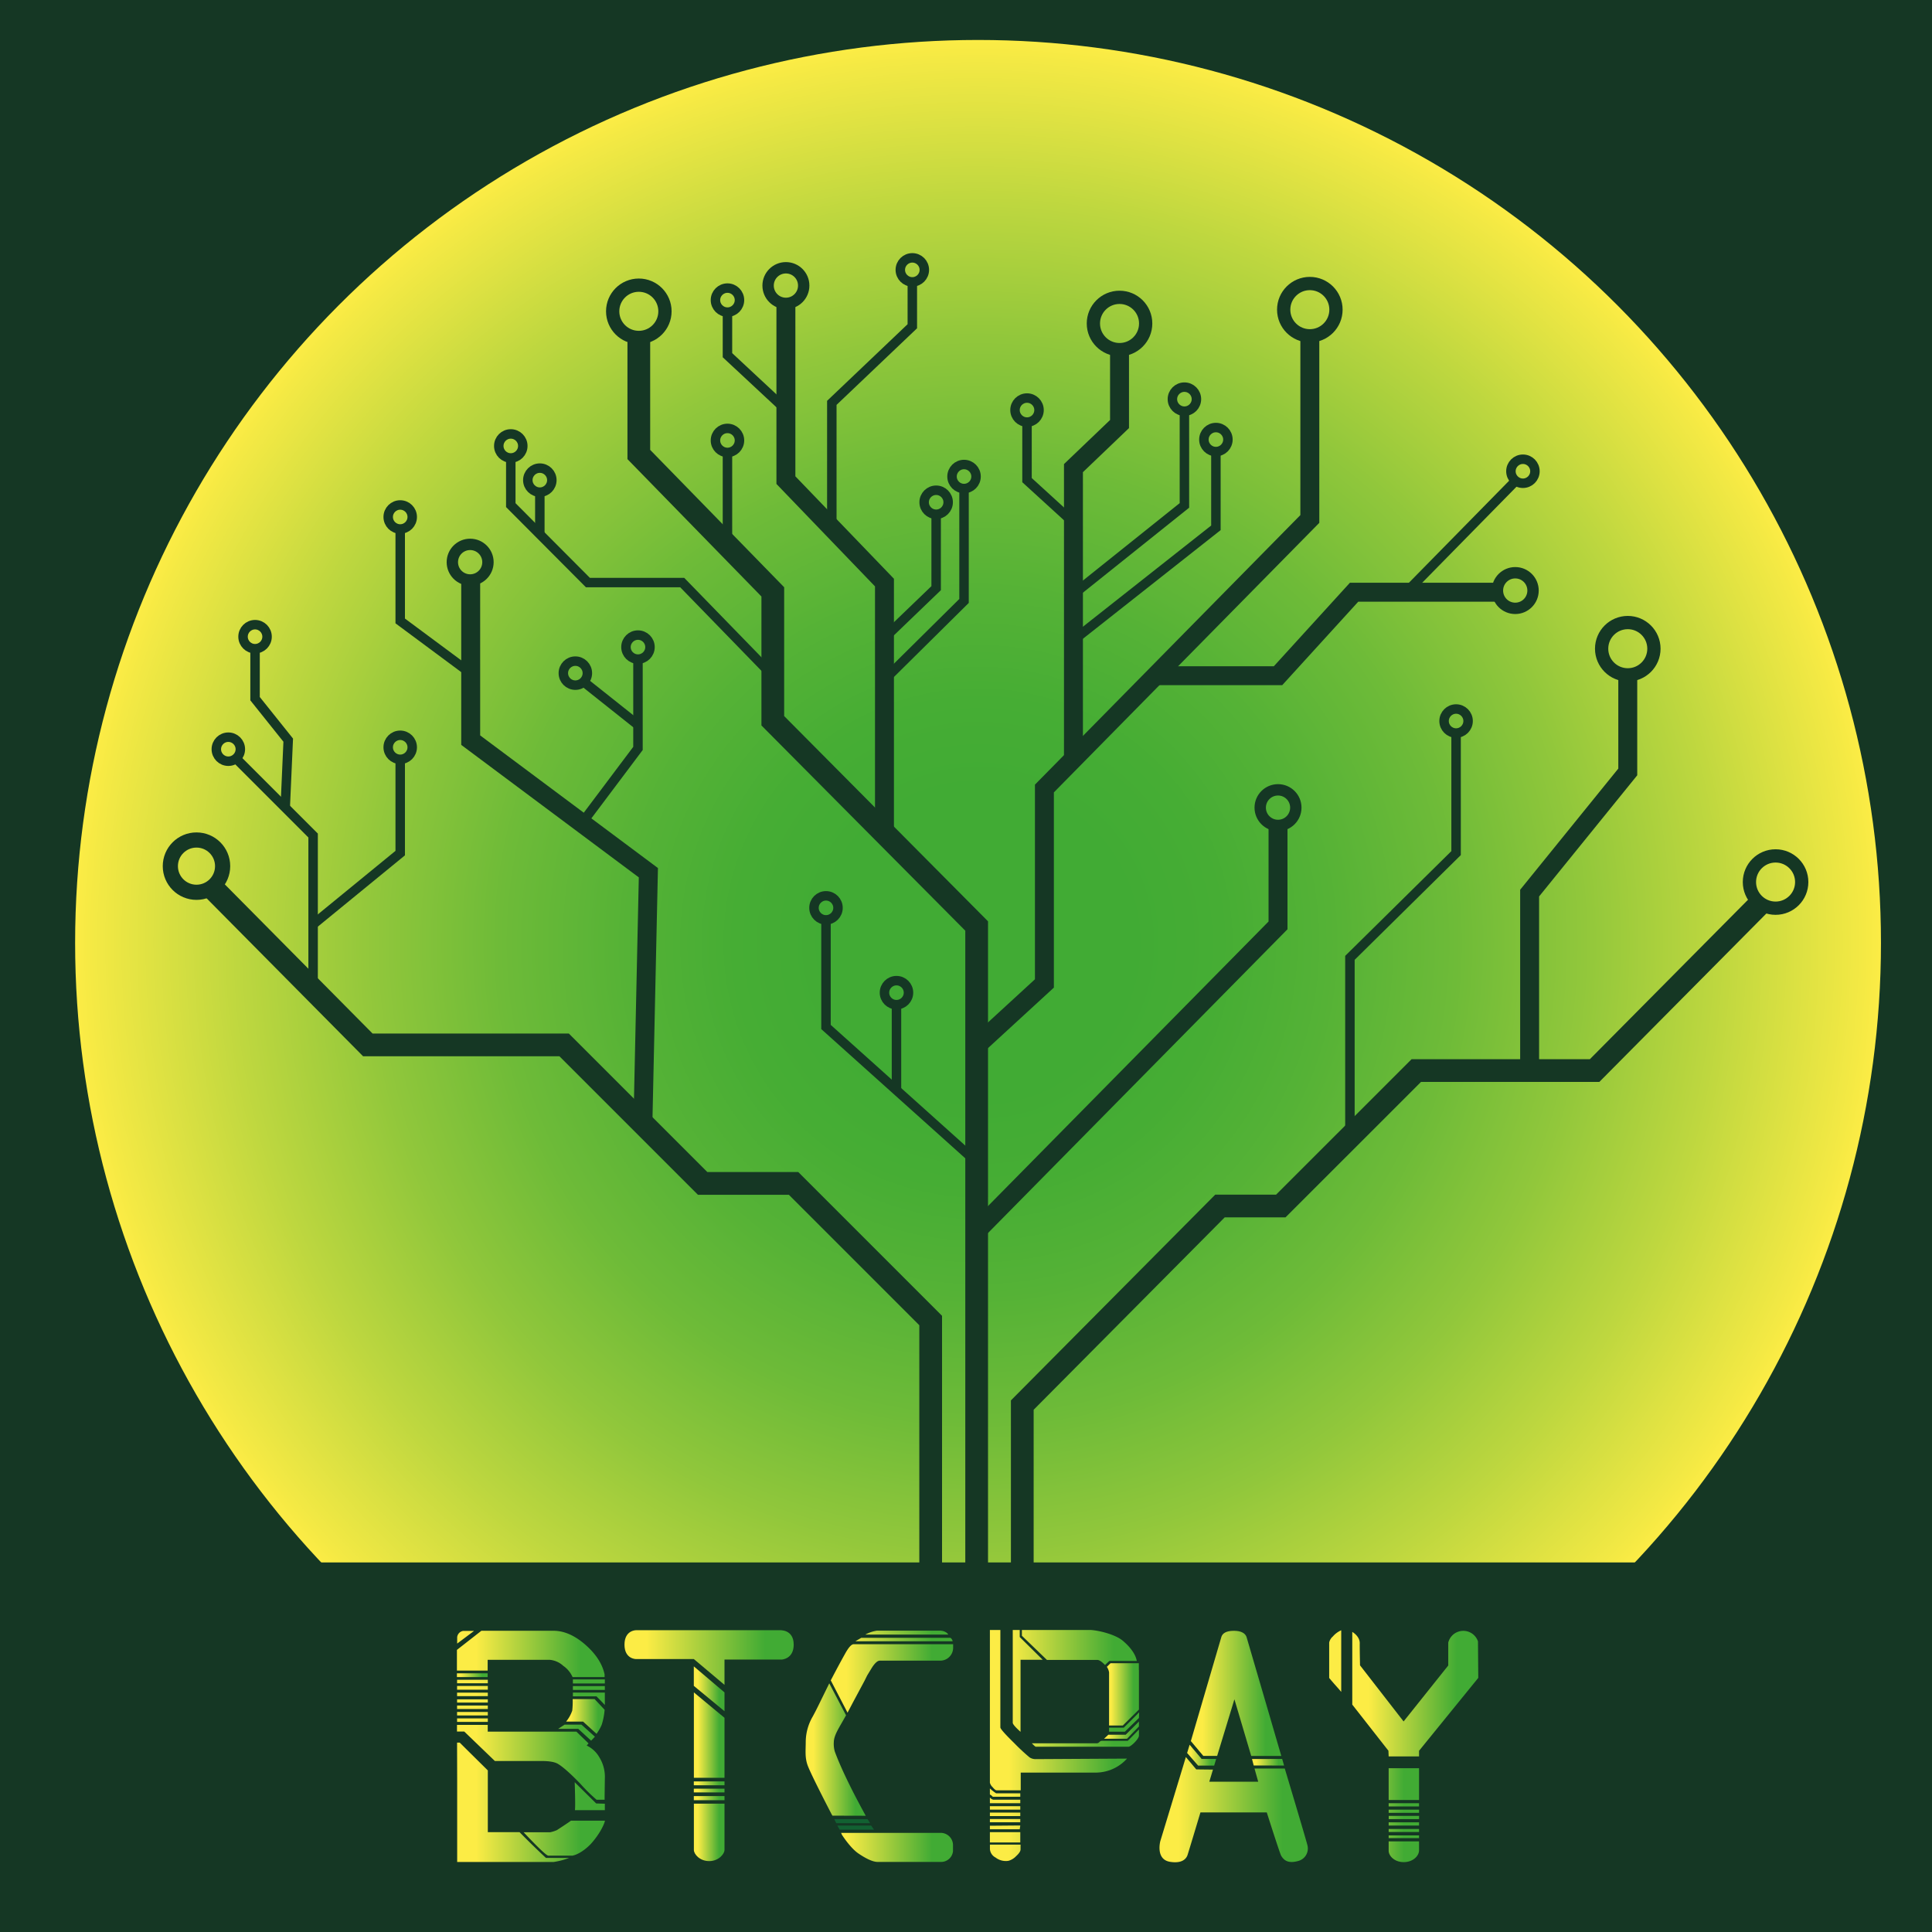 <svg xmlns="http://www.w3.org/2000/svg" xmlns:xlink="http://www.w3.org/1999/xlink" viewBox="0 0 600 600"><defs><style>.cls-1{fill:#153724;}.cls-2{fill:url(#Dégradé_sans_nom_59);}.cls-3,.cls-4,.cls-5,.cls-6,.cls-7,.cls-8{fill:none;stroke:#153724;stroke-miterlimit:10;}.cls-3{stroke-width:2.94px;}.cls-4{stroke-width:5.88px;}.cls-5{stroke-width:7.06px;}.cls-6{stroke-width:4.12px;}.cls-7{stroke-width:3.53px;}.cls-8{stroke-width:4.71px;}.cls-9{fill:#025a2a;}.cls-10{fill:url(#Dégradé_sans_nom_33);}.cls-11{fill:url(#Dégradé_sans_nom_33-2);}.cls-12{fill:#126132;}.cls-13{fill:url(#Dégradé_sans_nom_33-3);}.cls-14{fill:url(#Dégradé_sans_nom_33-4);}.cls-15{fill:url(#Dégradé_sans_nom_33-5);}.cls-16{fill:url(#Dégradé_sans_nom_33-6);}.cls-17{fill:url(#Dégradé_sans_nom_33-7);}.cls-18{fill:url(#Dégradé_sans_nom_33-8);}.cls-19{fill:url(#Dégradé_sans_nom_33-9);}.cls-20{fill:url(#Dégradé_sans_nom_33-10);}.cls-21{fill:url(#Dégradé_sans_nom_33-11);}.cls-22{fill:url(#Dégradé_sans_nom_33-12);}.cls-23{fill:url(#Dégradé_sans_nom_33-13);}.cls-24{fill:url(#Dégradé_sans_nom_33-14);}.cls-25{fill:url(#Dégradé_sans_nom_33-15);}.cls-26{fill:url(#Dégradé_sans_nom_33-16);}.cls-27{fill:url(#Dégradé_sans_nom_33-17);}.cls-28{fill:url(#Dégradé_sans_nom_33-18);}.cls-29{fill:url(#Dégradé_sans_nom_33-19);}.cls-30{fill:url(#Dégradé_sans_nom_33-20);}.cls-31{fill:url(#Dégradé_sans_nom_33-21);}.cls-32{fill:url(#Dégradé_sans_nom_33-22);}</style><radialGradient id="Dégradé_sans_nom_59" cx="303.74" cy="292.82" r="280.41" gradientUnits="userSpaceOnUse"><stop offset="0.17" stop-color="#41ab34"/><stop offset="0.27" stop-color="#46ad34"/><stop offset="0.39" stop-color="#55b236"/><stop offset="0.53" stop-color="#6ebb38"/><stop offset="0.67" stop-color="#91c73b"/><stop offset="0.82" stop-color="#bed73f"/><stop offset="0.98" stop-color="#f4e944"/><stop offset="1" stop-color="#fcec45"/></radialGradient><linearGradient id="Dégradé_sans_nom_33" x1="1.18" y1="294.33" x2="19.86" y2="294.33" gradientUnits="userSpaceOnUse"><stop offset="0.13" stop-color="#fcec45"/><stop offset="0.83" stop-color="#41ab34"/></linearGradient><linearGradient id="Dégradé_sans_nom_33-2" x1="8.95" y1="293.32" x2="46.97" y2="293.32" xlink:href="#Dégradé_sans_nom_33"/><linearGradient id="Dégradé_sans_nom_33-3" x1="-107.11" y1="293.34" x2="-60.81" y2="293.34" xlink:href="#Dégradé_sans_nom_33"/><linearGradient id="Dégradé_sans_nom_33-4" x1="141.9" y1="520.24" x2="151.45" y2="520.24" xlink:href="#Dégradé_sans_nom_33"/><linearGradient id="Dégradé_sans_nom_33-5" x1="-73.19" y1="284.06" x2="-61.23" y2="284.06" xlink:href="#Dégradé_sans_nom_33"/><linearGradient id="Dégradé_sans_nom_33-6" x1="-33.53" y1="320.06" x2="-24.02" y2="320.06" xlink:href="#Dégradé_sans_nom_33"/><linearGradient id="Dégradé_sans_nom_33-7" x1="-33.55" y1="275.46" x2="-24.02" y2="275.46" xlink:href="#Dégradé_sans_nom_33"/><linearGradient id="Dégradé_sans_nom_33-8" x1="-33.54" y1="289.85" x2="-24.02" y2="289.85" xlink:href="#Dégradé_sans_nom_33"/><linearGradient id="Dégradé_sans_nom_33-9" x1="-33.53" y1="304.83" x2="-24.02" y2="304.83" xlink:href="#Dégradé_sans_nom_33"/><linearGradient id="Dégradé_sans_nom_33-10" x1="-33.53" y1="307.07" x2="-24.02" y2="307.07" xlink:href="#Dégradé_sans_nom_33"/><linearGradient id="Dégradé_sans_nom_33-11" x1="-33.53" y1="309.43" x2="-24.02" y2="309.43" xlink:href="#Dégradé_sans_nom_33"/><linearGradient id="Dégradé_sans_nom_33-12" x1="-55.06" y1="265.76" x2="-2.51" y2="265.76" xlink:href="#Dégradé_sans_nom_33"/><linearGradient id="Dégradé_sans_nom_33-13" x1="58.42" y1="293.09" x2="104.71" y2="293.09" xlink:href="#Dégradé_sans_nom_33"/><linearGradient id="Dégradé_sans_nom_33-14" x1="342.88" y1="537.31" x2="353.71" y2="537.31" xlink:href="#Dégradé_sans_nom_33"/><linearGradient id="Dégradé_sans_nom_33-15" x1="94.77" y1="277.2" x2="104.71" y2="277.2" xlink:href="#Dégradé_sans_nom_33"/><linearGradient id="Dégradé_sans_nom_33-16" x1="139.82" y1="297.27" x2="139.82" y2="297.27" xlink:href="#Dégradé_sans_nom_33"/><linearGradient id="Dégradé_sans_nom_33-17" x1="388.82" y1="547.28" x2="398.78" y2="547.28" xlink:href="#Dégradé_sans_nom_33"/><linearGradient id="Dégradé_sans_nom_33-18" x1="111.1" y1="313" x2="157.16" y2="313" xlink:href="#Dégradé_sans_nom_33"/><linearGradient id="Dégradé_sans_nom_33-19" x1="368.67" y1="545.08" x2="377.69" y2="545.08" xlink:href="#Dégradé_sans_nom_33"/><linearGradient id="Dégradé_sans_nom_33-20" x1="120.83" y1="276.88" x2="148.92" y2="276.88" xlink:href="#Dégradé_sans_nom_33"/><linearGradient id="Dégradé_sans_nom_33-21" x1="163.79" y1="293.32" x2="191.7" y2="293.32" xlink:href="#Dégradé_sans_nom_33"/><linearGradient id="Dégradé_sans_nom_33-22" x1="171" y1="276.97" x2="210.09" y2="276.97" xlink:href="#Dégradé_sans_nom_33"/></defs><title>LOGO 02</title><g id="Calque_4" data-name="Calque 4"><rect class="cls-1" width="600" height="600"/></g><g id="Calque_1" data-name="Calque 1"><circle class="cls-2" cx="303.74" cy="292.82" r="280.41"/><polyline class="cls-3" points="180.71 255.62 198.13 232.43 198.13 204.21"/><polyline class="cls-3" points="146.18 209.08 124.29 192.84 124.29 164.17"/><polyline class="cls-3" points="240 209.85 211.87 180.92 182.58 180.92 158.63 156.87 158.63 142.71"/><polyline class="cls-3" points="258.33 162.27 258.33 125.11 283.33 101.32 283.33 86.84"/><polyline class="cls-3" points="244.07 127.22 225.92 110.31 225.92 96.68"/><line class="cls-3" x1="225.92" y1="168.79" x2="225.92" y2="140.76"/><polyline class="cls-3" points="275.93 209.85 299.39 186.63 299.39 151.37"/><polyline class="cls-3" points="275.93 196.89 290.73 182.66 290.73 159.25"/><polyline class="cls-3" points="333.37 162.27 318.95 149.11 318.95 130.42"/><polyline class="cls-3" points="333.37 184.53 367.83 156.96 367.83 127.35"/><polyline class="cls-3" points="334.49 197.94 377.61 163.92 377.61 139.64"/><line class="cls-3" x1="436.72" y1="183.92" x2="470.91" y2="149.11"/><polyline class="cls-4" points="358.84 209.85 396.9 209.85 420.52 183.92 465.19 183.92"/><polyline class="cls-4" points="475.04 332.47 475.04 277.36 505.52 239.73 505.52 207.96"/><polyline class="cls-3" points="419.23 353.07 419.23 297.47 452.2 264.94 452.2 227.08"/><polyline class="cls-4" points="303.31 324.74 324.35 305.42 324.35 244.88 406.78 161.17 406.78 103.08"/><polyline class="cls-4" points="303.36 382.26 396.9 287.39 396.9 255.62"/><polyline class="cls-5" points="317.48 503.57 317.48 436.36 378.87 374.54 397.76 374.54 439.84 332.47 495.22 332.47 547.17 280.09"/><polyline class="cls-5" points="303.31 523.68 303.31 287.58 240 223.84 240 183.81 198.39 141.15 198.39 104.8"/><polyline class="cls-4" points="199.66 348.97 201.36 271.03 146.18 229.86 146.18 180.92"/><polyline class="cls-3" points="302.15 359.88 273.82 334.46 256.52 318.94 256.52 285.67"/><line class="cls-3" x1="278.41" y1="338.58" x2="278.41" y2="311.43"/><polyline class="cls-3" points="88.58 250.82 89.51 229.86 79.21 216.98 79.21 200.96"/><line class="cls-3" x1="197.67" y1="224.78" x2="181.1" y2="211.61"/><circle class="cls-3" cx="256.52" cy="281.94" r="3.73"/><circle class="cls-3" cx="278.41" cy="308.28" r="3.73"/><circle class="cls-3" cx="158.63" cy="138.49" r="3.73"/><circle class="cls-3" cx="178.68" cy="209.05" r="3.73"/><circle class="cls-3" cx="198.13" cy="200.96" r="3.73"/><polyline class="cls-3" points="97.67 286.72 124.29 264.94 124.29 235.01"/><polyline class="cls-4" points="274.68 258.76 274.68 180.92 244.07 149.11 244.07 93.2"/><polyline class="cls-4" points="333.37 235.01 333.37 145.38 347.68 131.69 347.68 107.07"/><circle class="cls-3" cx="452.2" cy="223.92" r="3.73"/><circle class="cls-3" cx="367.83" cy="123.96" r="3.73"/><circle class="cls-3" cx="377.61" cy="136.51" r="3.73"/><circle class="cls-6" cx="347.68" cy="100.46" r="8.12"/><circle class="cls-6" cx="406.78" cy="96.17" r="8.12"/><circle class="cls-6" cx="505.52" cy="201.46" r="8.12"/><circle class="cls-6" cx="551.42" cy="273.93" r="8.12"/><circle class="cls-6" cx="198.39" cy="96.68" r="8.12"/><circle class="cls-3" cx="124.29" cy="160.55" r="3.73"/><circle class="cls-7" cx="146.01" cy="174.59" r="5.53"/><circle class="cls-7" cx="396.9" cy="250.82" r="5.53"/><circle class="cls-3" cx="225.92" cy="136.78" r="3.73"/><circle class="cls-3" cx="225.92" cy="93.2" r="3.73"/><circle class="cls-3" cx="299.39" cy="147.99" r="3.73"/><circle class="cls-3" cx="290.73" cy="155.98" r="3.73"/><circle class="cls-7" cx="244.07" cy="88.69" r="5.53"/><circle class="cls-3" cx="283.33" cy="83.81" r="3.73"/><circle class="cls-3" cx="318.95" cy="127.35" r="3.73"/><circle class="cls-3" cx="472.96" cy="146.35" r="3.73"/><circle class="cls-7" cx="470.57" cy="183.4" r="5.53"/><polyline class="cls-3" points="97.24 305.64 97.24 259.48 86.94 249.18 72.77 235.01"/><polyline class="cls-5" points="289.03 515.45 289.03 410.1 246.45 367.52 218.21 367.52 175.19 324.5 114.23 324.5 65.83 275.64"/><circle class="cls-3" cx="79.21" cy="197.73" r="3.73"/><circle class="cls-3" cx="70.91" cy="232.67" r="3.73"/><circle class="cls-3" cx="124.29" cy="232.08" r="3.73"/><circle class="cls-8" cx="61.02" cy="268.99" r="8.12"/><line class="cls-3" x1="167.65" y1="165.93" x2="167.65" y2="152.58"/><circle class="cls-3" cx="167.65" cy="149.11" r="3.73"/></g><g id="Calque_2" data-name="Calque 2"><rect class="cls-1" x="58.26" y="485.23" width="501.29" height="114.77"/><path class="cls-9" d="M-64.63,196.59" transform="translate(249 249)"/><path class="cls-9" d="M-61.56,196.59" transform="translate(249 249)"/></g><g id="Calque_3" data-name="Calque 3"><path class="cls-10" d="M9.52,314.87l-.32-.56c-2.65-5.12-6.52-12.73-7.36-15-.93-2.53-.61-4.67-.61-7.53a15.83,15.83,0,0,1,2.17-7.7c1-1.8,2.13-4.17,3.37-6.7.3-.6.59-1.2.89-1.81l.88-1.8,5.21,9.93-.22.39c-2,3.59-3.52,5.74-3.58,7.93a8.73,8.73,0,0,0,.29,2.88c2.36,6.45,6.83,14.93,9.62,20" transform="translate(249 249)"/><path class="cls-11" d="M9,272.85q2.78-5.31,4.51-8.38c1.06-1.89,1.92-2.84,2.59-2.84H47v1.26a4,4,0,0,1-4.15,3.84H24.24c-.67,0-1.45.67-2.34,2-.28.45-.81,1.31-1.59,2.6L19.48,273l-3.69,6.89-1.58,3m32.75,43a3.7,3.7,0,0,1-3.67,3.35H23.57q-2.09,0-5.93-2.59c-2.57-1.72-5.18-5.85-5.18-5.85a4.42,4.42,0,0,0-.26-.58H42.87a3.83,3.83,0,0,1,4.09,3.6Zm-.12-65.17H16.63l1.84-1.08H46.06C46.36,259.63,46.84,260.32,46.84,260.71Zm-1.35-2.09H19.73a10.9,10.9,0,0,1,3.66-1.22h19.3C44.89,257.4,45.49,258.62,45.49,258.62Z" transform="translate(249 249)"/><polygon class="cls-12" points="271.42 568.21 260.75 568.21 260.04 566.95 270.54 566.95 271.42 568.21"/><polygon class="cls-12" points="270.22 566.2 259.7 566.2 259.09 564.95 269.43 564.95 270.22 566.2"/><path class="cls-13" d="M-99.5,257.45h22.4q4.92,0,9.86,4.31t6,9.23v.84h-9.94a8.4,8.4,0,0,0-2.92-3.51,7.06,7.06,0,0,0-4.1-1.84H-97.55v3.34h-9.55v-6.43Zm2,16.3h-9.55v-1.09h9.55Zm0,2h-9.55v-1.17h9.55Zm0,2h-9.55v-1.09h9.55Zm0,2h-9.55v-1h9.55Zm0,2h-9.55v-1.09h9.55Zm0,2h-9.55v-1.09h9.55Zm0,2h-9.55v-1.09h9.55Zm-9.55,8.36v-1.92h.83c1.78,1.78,4.77,4.73,8.72,8.63l0,9.16V320h9.86q3.85,3.93,8.19,8h7.19a22.92,22.92,0,0,1-4.76,1.25h-30v-25.4m0-42.42v-2a2.21,2.21,0,0,1,1.81-1.93h3.43ZM-60.81,306v1.93m-.42.81v1.19h-2.5a53.72,53.72,0,0,1-5-4.93c-3.17-3.29-5.54-5.37-7.1-6.27-1.11-.61-3-.89-5.77-.83h-2.92l-10.79,0-9.52-9.16-2.25,0v-2.06h9.55v2.09H-70l3.78,3.66-.58.66a9,9,0,0,1,4,3.77,11.53,11.53,0,0,1,1.64,6.58m-3.09-13.09-1.17,1.23-4-3.67h-6.24l2-1.31h5.23Zm-6.77,36.94h-7.69q-.82,0-7.68-7.27h8.27a10.16,10.16,0,0,0,2.09-.67s3.92-2.55,4.34-2.92h10.55c0,.56-1.32,3.85-4.38,7.23C-68.12,326.37-70.59,327.23-71.09,327.23Zm9.86-16.13,0,2h-9.3c.22-.83-.06-8.68-.06-8.68l6.67,6.6Zm0-37.35h-9.92v-1.26h9.92Zm0,2h-9.92v-1.17h9.92Zm0,4.68c-.83-.89-2.59-2.67-2.59-2.67h-7.33v-1.17h9.92Z" transform="translate(249 249)"/><rect class="cls-14" x="141.9" y="519.66" width="9.55" height="1.17"/><path class="cls-15" d="M-71.15,278.67h6.83l3.09,3.32a20.57,20.57,0,0,1-.9,4.63,14,14,0,0,1-1.61,2.83l-4.17-3.79-5.28,0a11.33,11.33,0,0,0,1.91-3.42A26.16,26.16,0,0,0-71.15,278.67Z" transform="translate(249 249)"/><path class="cls-16" d="M-24,311.14v14.43c0,1-1.61,3.35-4.63,3.41s-4.9-2.16-4.88-3.47V311.14Z" transform="translate(249 249)"/><path class="cls-17" d="M-24,282.43v-5.84l-9.53-8.09s0,4.21,0,6.06Z" transform="translate(249 249)"/><path class="cls-18" d="M-24,284.48v18.63h-9.51V276.59Z" transform="translate(249 249)"/><path class="cls-19" d="M-33.53,304.23v1.2H-24c0-.43,0-.77,0-1.2Z" transform="translate(249 249)"/><path class="cls-20" d="M-33.53,306.49v1.16H-24v-1.16Z" transform="translate(249 249)"/><path class="cls-21" d="M-33.53,308.79v1.28H-24v-1.28Z" transform="translate(249 249)"/><path class="cls-22" d="M-24,274.25v-7.86H-6.21s3.7-.16,3.7-4.63c0-4.84-4.35-4.48-4.35-4.48H-51.53s-3.53,0-3.53,4.48,3.53,4.47,3.53,4.47h18Z" transform="translate(249 249)"/><path class="cls-23" d="M101,297.15a13.06,13.06,0,0,1-9.36,4.34H68V307H60.5c-.27,0-.69-.32-1.25-1a2.77,2.77,0,0,1-.83-1.38V257.2h3.25v30.25c0,.45,1.42,2.06,4.27,4.85a64.15,64.15,0,0,0,4.8,4.47,3.43,3.43,0,0,0,2,.54ZM67.86,309H59.33c-.44-.44-.75-.67-.91-.67v-1.92a13.82,13.82,0,0,0,1.92,1.51h7.52Zm0,2H58.42v-1.76a2.41,2.41,0,0,0,1,.67h8.44Zm0,2H58.42v-1.08h9.44Zm0,2H58.42v-1.09h9.44Zm0,1.92H58.42v-1h9.44Zm0,1-.17,1.17H58.42V318Zm0,5.27H58.42V320h9.44Zm.08,2.17c0,.56-.46,1.25-1.38,2.09a5.18,5.18,0,0,1-2.3,1.42,4.12,4.12,0,0,1-1.08.08,5.14,5.14,0,0,1-3-1.08,3.22,3.22,0,0,1-1.75-2.59v-1.42h9.52Zm6.88-58.91H67.94v22.39c-1.62-1.45-2.42-2.39-2.42-2.84V257.2h2.17c0,.41,0,2.2,0,2.2ZM68.36,259V257.2H89.42c2.14,0,7.77,1.23,10.28,3.35s4,4.32,4.34,6.27l-8.52,0s-.73.65-1.34,1.27c-1-1.06-1.81-1.59-2.42-1.59H76.13Zm36.35,31c0,1.05-2.49,3.47-3.26,3.47H72.71q-.25,0-1.26-1.08H91.76a1.17,1.17,0,0,0,.66-.38,1.22,1.22,0,0,1,.67-.38h8.13c1.34-1.28,3.49-3.52,3.49-3.52S104.72,289.34,104.71,290.08Zm0-5.47-4.37,4.26H95.43v-1.25H100s3.7-3.65,4.76-4.76Z" transform="translate(249 249)"/><polygon class="cls-24" points="353.71 534.72 353.7 536.17 350.01 539.98 342.88 539.98 344.2 538.73 349.62 538.73 353.7 534.64 353.71 534.72"/><path class="cls-25" d="M104.71,269.65v12.27l-5,4.95H95.43V273.06l0-1.33s0-1,0-1.36a4.34,4.34,0,0,0-.69-1.72l1.14-1.12,8.8,0v2.08Z" transform="translate(249 249)"/><path class="cls-26" d="M139.82,297.27" transform="translate(249 249)"/><polyline class="cls-27" points="388.82 546.27 389.35 548.29 398.78 548.3 398.19 546.26 388.82 546.27"/><path class="cls-28" d="M127.7,300.56l-1.14,3.77h15.19l-1.15-4.09H150s6.6,22,7,23.7a4,4,0,0,1-2.61,4.94c-3.34,1-4.66-.13-5.52-1.59-.42-.72-4.46-13.43-4.46-13.43H123.81s-3.32,11.07-4,13.21c-.25.77-1.26,2.82-5.47,2.13-4.52-.75-3-6.4-3-6.4l6.86-22.56.28-.92.8-2.66,3.23,3.84Z" transform="translate(249 249)"/><polygon class="cls-29" points="372.09 548.32 377.07 548.32 377.69 546.26 373.18 546.26 369.45 541.84 368.67 544.41 372.09 548.32"/><path class="cls-30" d="M120.83,291.71s9.34-31.91,9.49-32.38c.33-1,1.32-1.87,3.89-1.87,2.25,0,3.48.76,3.9,1.87.13.33,10.81,37,10.81,37h-9.34l-5.22-17.6L129,296.31H124.7Z" transform="translate(249 249)"/><path class="cls-31" d="M167.53,259.27v17.17c-.79-1-2.07-2.32-3.74-4.33v-11a3.44,3.44,0,0,1,1.13-1.88,7.2,7.2,0,0,1,2.61-1.93ZM191.7,310h-9.44v-9.86h9.44Zm0,2h-9.44v-1h9.44Zm0,2h-9.44v-1h9.44Zm0,1.94h-9.42l0-1h9.44Zm0,2h-9.44v-1h9.44Zm0,2h-9.44V319h9.44Zm0,1.91h-9.44V321h9.44Zm-9.44,3.86v-2.85h9.44v2.76c0,1.77-1.9,3.68-4.76,3.68S182.26,327.38,182.26,325.73Z" transform="translate(249 249)"/><path class="cls-32" d="M182.26,296.48h9.44v-1.76l18.39-22.64L210,260.75a4.81,4.81,0,0,0-9.23.38v7.1l-13.87,17.38-13.53-17.42s-.12-5.16-.09-6.89c0-2.22-2.32-3.5-2.32-3.5l0,22.58,11.23,14.33Z" transform="translate(249 249)"/></g></svg>